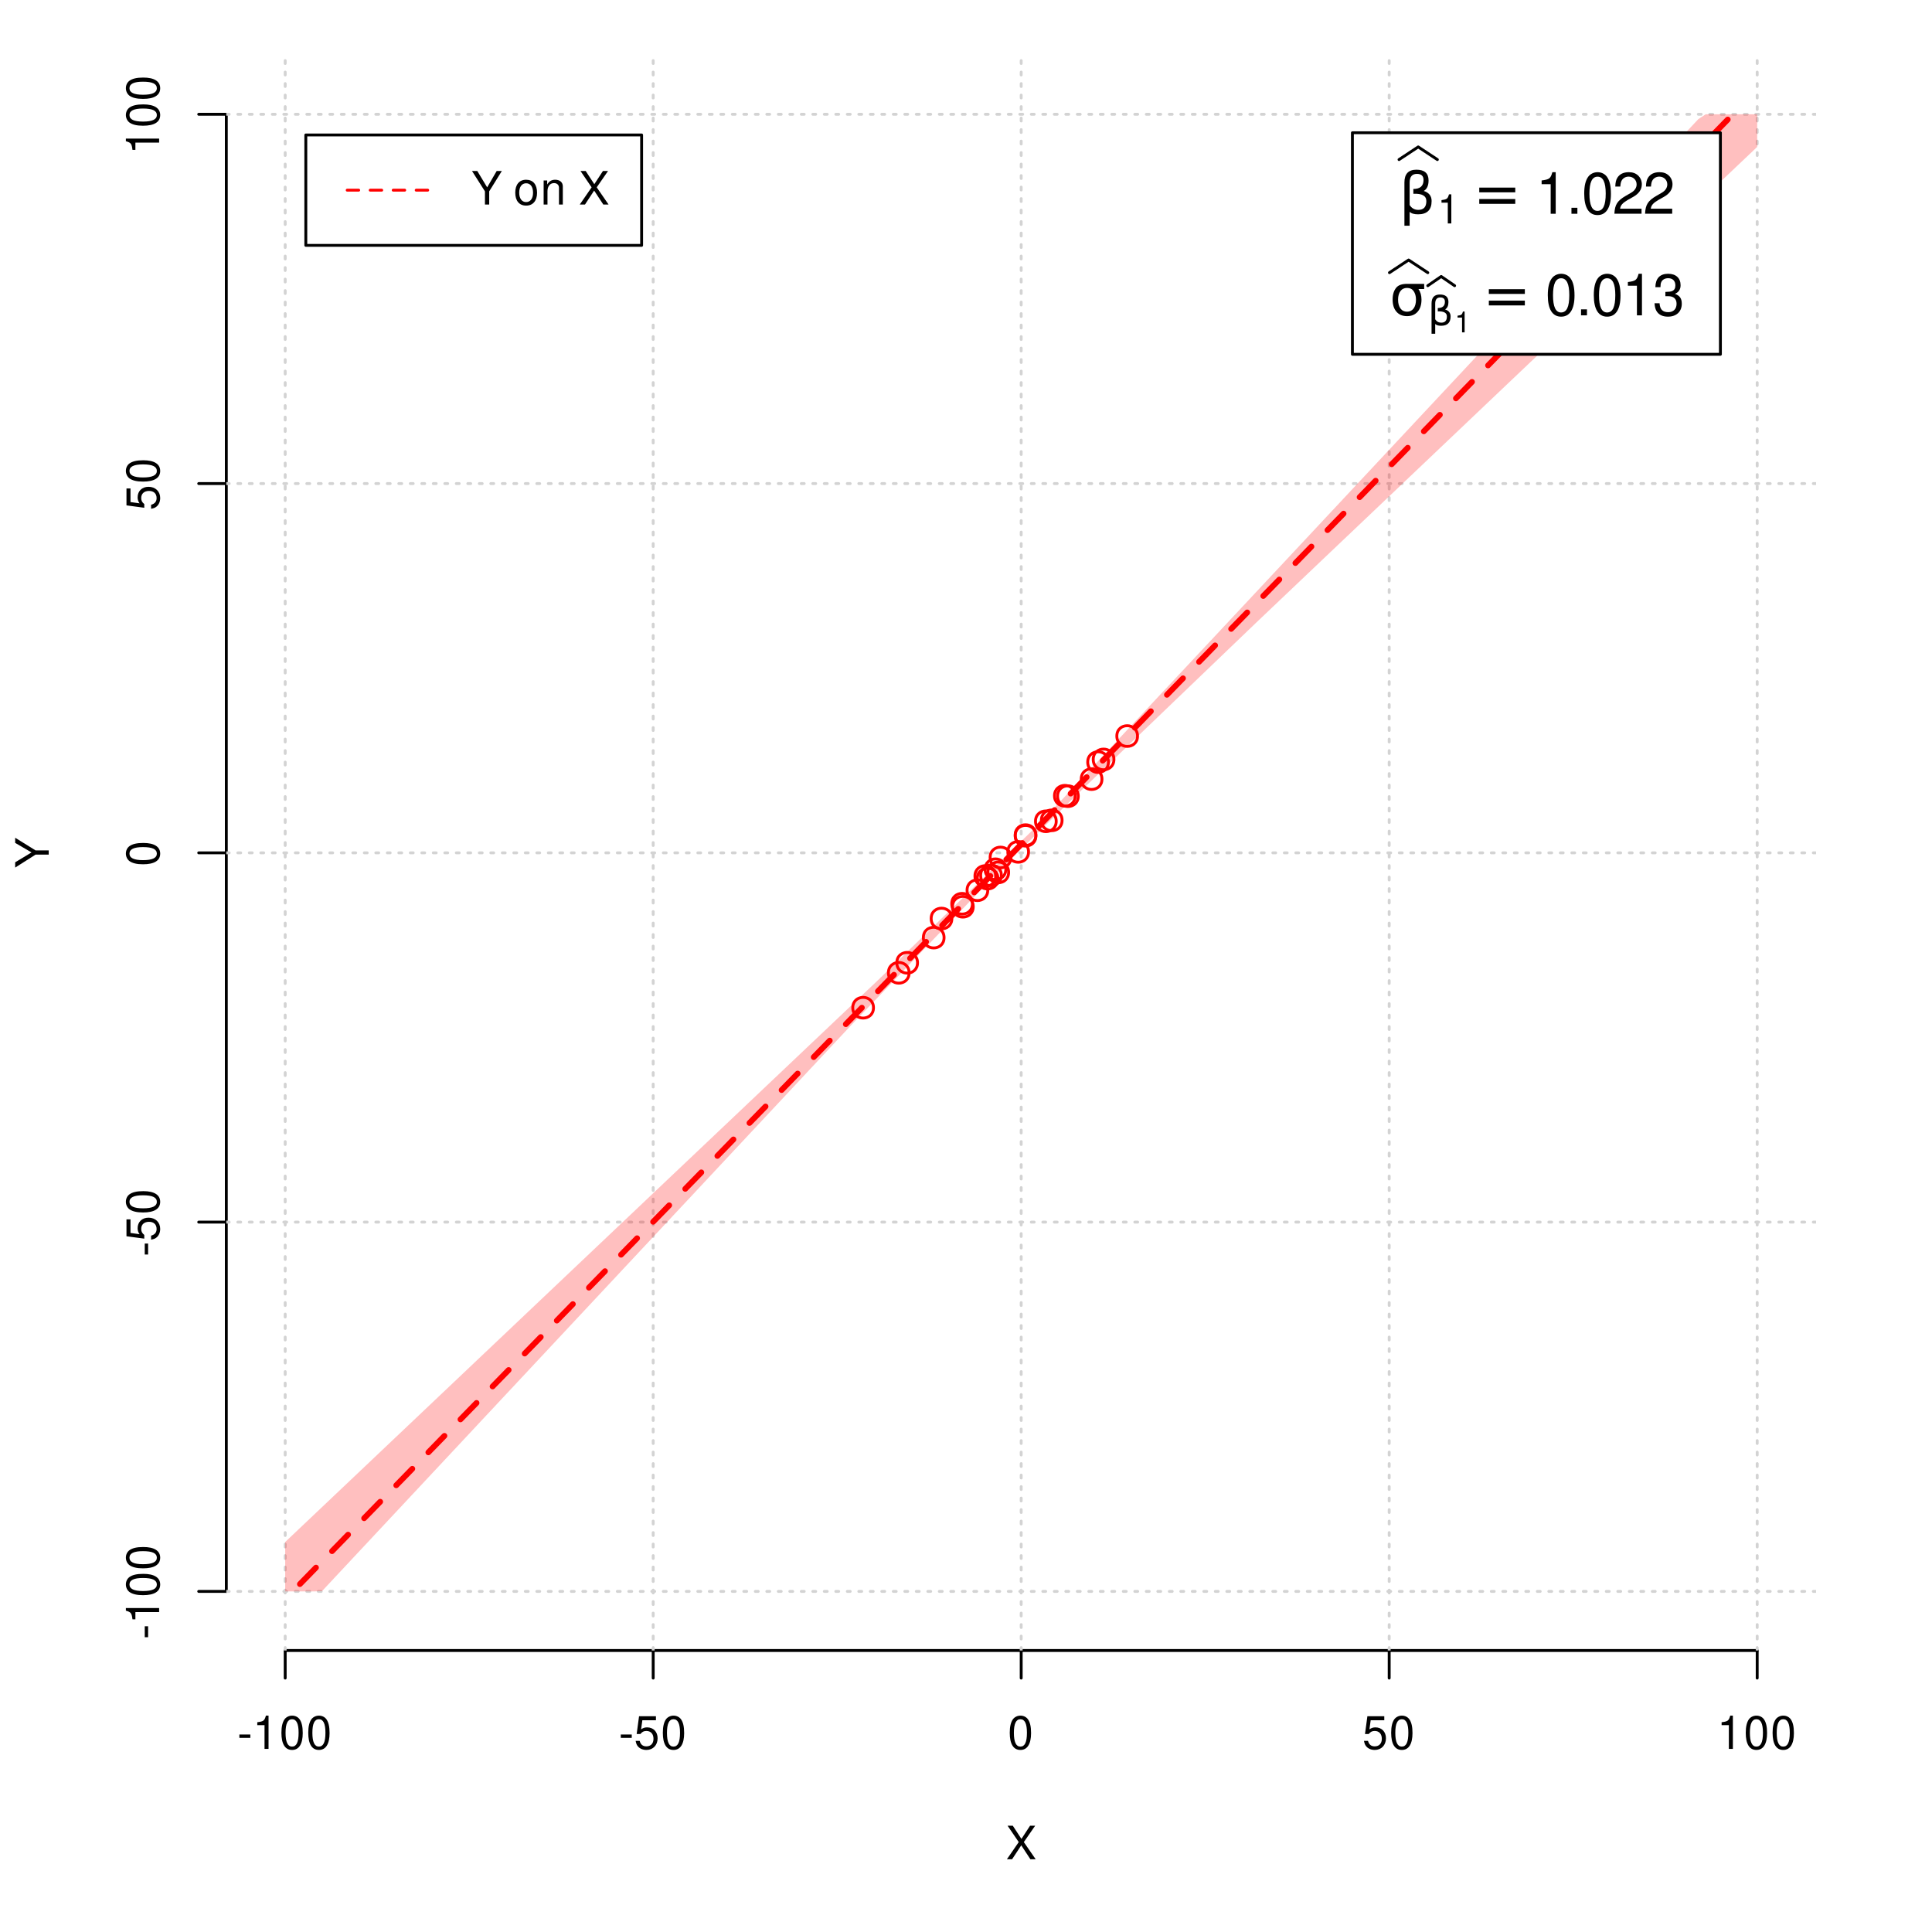 <?xml version="1.0" encoding="UTF-8"?>
<svg xmlns="http://www.w3.org/2000/svg" xmlns:xlink="http://www.w3.org/1999/xlink" width="504pt" height="504pt" viewBox="0 0 504 504" version="1.1">
<defs>
<g>
<symbol overflow="visible" id="glyph0-0">
<path style="stroke:none;" d=""/>
</symbol>
<symbol overflow="visible" id="glyph0-1">
<path style="stroke:none;" d="M 4.688 -4.484 L 7.641 -8.75 L 6.312 -8.75 L 4.062 -5.312 L 1.812 -8.75 L 0.453 -8.75 L 3.359 -4.484 L 0.266 0 L 1.625 0 L 4.016 -3.641 L 6.406 0 L 7.781 0 Z M 4.688 -4.484 "/>
</symbol>
<symbol overflow="visible" id="glyph0-2">
<path style="stroke:none;" d="M 3.406 -3.75 L 0.547 -3.75 L 0.547 -2.875 L 3.406 -2.875 Z M 3.406 -3.75 "/>
</symbol>
<symbol overflow="visible" id="glyph0-3">
<path style="stroke:none;" d="M 3.109 -6.188 L 3.109 0 L 4.156 0 L 4.156 -8.672 L 3.469 -8.672 C 3.094 -7.344 2.859 -7.156 1.219 -6.953 L 1.219 -6.188 Z M 3.109 -6.188 "/>
</symbol>
<symbol overflow="visible" id="glyph0-4">
<path style="stroke:none;" d="M 3.297 -8.672 C 2.516 -8.672 1.781 -8.312 1.344 -7.734 C 0.797 -6.953 0.516 -5.812 0.516 -4.203 C 0.516 -1.266 1.469 0.281 3.297 0.281 C 5.094 0.281 6.078 -1.266 6.078 -4.125 C 6.078 -5.812 5.812 -6.938 5.25 -7.734 C 4.812 -8.328 4.109 -8.672 3.297 -8.672 Z M 3.297 -7.734 C 4.438 -7.734 5 -6.578 5 -4.219 C 5 -1.75 4.453 -0.594 3.281 -0.594 C 2.156 -0.594 1.594 -1.797 1.594 -4.188 C 1.594 -6.578 2.156 -7.734 3.297 -7.734 Z M 3.297 -7.734 "/>
</symbol>
<symbol overflow="visible" id="glyph0-5">
<path style="stroke:none;" d="M 5.719 -8.516 L 1.312 -8.516 L 0.688 -3.875 L 1.656 -3.875 C 2.141 -4.469 2.562 -4.672 3.234 -4.672 C 4.375 -4.672 5.078 -3.891 5.078 -2.625 C 5.078 -1.406 4.375 -0.656 3.219 -0.656 C 2.297 -0.656 1.734 -1.125 1.469 -2.094 L 0.422 -2.094 C 0.562 -1.391 0.688 -1.062 0.938 -0.75 C 1.422 -0.094 2.281 0.281 3.234 0.281 C 4.953 0.281 6.156 -0.969 6.156 -2.766 C 6.156 -4.453 5.047 -5.609 3.406 -5.609 C 2.812 -5.609 2.328 -5.453 1.844 -5.094 L 2.172 -7.469 L 5.719 -7.469 Z M 5.719 -8.516 "/>
</symbol>
<symbol overflow="visible" id="glyph0-6">
<path style="stroke:none;" d="M 4.641 -3.438 L 7.938 -8.75 L 6.594 -8.75 L 4.109 -4.484 L 1.531 -8.75 L 0.156 -8.75 L 3.531 -3.438 L 3.531 0 L 4.641 0 Z M 4.641 -3.438 "/>
</symbol>
<symbol overflow="visible" id="glyph0-7">
<path style="stroke:none;" d=""/>
</symbol>
<symbol overflow="visible" id="glyph0-8">
<path style="stroke:none;" d="M 3.266 -6.469 C 1.484 -6.469 0.438 -5.203 0.438 -3.094 C 0.438 -0.969 1.484 0.281 3.281 0.281 C 5.047 0.281 6.125 -0.984 6.125 -3.047 C 6.125 -5.234 5.094 -6.469 3.266 -6.469 Z M 3.281 -5.547 C 4.406 -5.547 5.078 -4.625 5.078 -3.062 C 5.078 -1.578 4.375 -0.641 3.281 -0.641 C 2.156 -0.641 1.469 -1.578 1.469 -3.094 C 1.469 -4.625 2.156 -5.547 3.281 -5.547 Z M 3.281 -5.547 "/>
</symbol>
<symbol overflow="visible" id="glyph0-9">
<path style="stroke:none;" d="M 0.844 -6.281 L 0.844 0 L 1.844 0 L 1.844 -3.469 C 1.844 -4.75 2.516 -5.594 3.547 -5.594 C 4.344 -5.594 4.844 -5.109 4.844 -4.359 L 4.844 0 L 5.844 0 L 5.844 -4.75 C 5.844 -5.797 5.062 -6.469 3.859 -6.469 C 2.922 -6.469 2.312 -6.109 1.766 -5.234 L 1.766 -6.281 Z M 0.844 -6.281 "/>
</symbol>
<symbol overflow="visible" id="glyph1-0">
<path style="stroke:none;" d=""/>
</symbol>
<symbol overflow="visible" id="glyph1-1">
<path style="stroke:none;" d="M -3.438 -4.641 L -8.75 -7.938 L -8.75 -6.594 L -4.484 -4.109 L -8.75 -1.531 L -8.75 -0.156 L -3.438 -3.531 L 0 -3.531 L 0 -4.641 Z M -3.438 -4.641 "/>
</symbol>
<symbol overflow="visible" id="glyph1-2">
<path style="stroke:none;" d="M -3.75 -3.406 L -3.75 -0.547 L -2.875 -0.547 L -2.875 -3.406 Z M -3.75 -3.406 "/>
</symbol>
<symbol overflow="visible" id="glyph1-3">
<path style="stroke:none;" d="M -6.188 -3.109 L 0 -3.109 L 0 -4.156 L -8.672 -4.156 L -8.672 -3.469 C -7.344 -3.094 -7.156 -2.859 -6.953 -1.219 L -6.188 -1.219 Z M -6.188 -3.109 "/>
</symbol>
<symbol overflow="visible" id="glyph1-4">
<path style="stroke:none;" d="M -8.672 -3.297 C -8.672 -2.516 -8.312 -1.781 -7.734 -1.344 C -6.953 -0.797 -5.812 -0.516 -4.203 -0.516 C -1.266 -0.516 0.281 -1.469 0.281 -3.297 C 0.281 -5.094 -1.266 -6.078 -4.125 -6.078 C -5.812 -6.078 -6.938 -5.812 -7.734 -5.25 C -8.328 -4.812 -8.672 -4.109 -8.672 -3.297 Z M -7.734 -3.297 C -7.734 -4.438 -6.578 -5 -4.219 -5 C -1.75 -5 -0.594 -4.453 -0.594 -3.281 C -0.594 -2.156 -1.797 -1.594 -4.188 -1.594 C -6.578 -1.594 -7.734 -2.156 -7.734 -3.297 Z M -7.734 -3.297 "/>
</symbol>
<symbol overflow="visible" id="glyph1-5">
<path style="stroke:none;" d="M -8.516 -5.719 L -8.516 -1.312 L -3.875 -0.688 L -3.875 -1.656 C -4.469 -2.141 -4.672 -2.562 -4.672 -3.234 C -4.672 -4.375 -3.891 -5.078 -2.625 -5.078 C -1.406 -5.078 -0.656 -4.375 -0.656 -3.219 C -0.656 -2.297 -1.125 -1.734 -2.094 -1.469 L -2.094 -0.422 C -1.391 -0.562 -1.062 -0.688 -0.75 -0.938 C -0.094 -1.422 0.281 -2.281 0.281 -3.234 C 0.281 -4.953 -0.969 -6.156 -2.766 -6.156 C -4.453 -6.156 -5.609 -5.047 -5.609 -3.406 C -5.609 -2.812 -5.453 -2.328 -5.094 -1.844 L -7.469 -2.172 L -7.469 -5.719 Z M -8.516 -5.719 "/>
</symbol>
<symbol overflow="visible" id="glyph2-0">
<path style="stroke:none;" d="M 0.75 2.656 L 0.75 -10.578 L 8.25 -10.578 L 8.25 2.656 Z M 1.594 1.812 L 7.406 1.812 L 7.406 -9.734 L 1.594 -9.734 Z M 1.594 1.812 "/>
</symbol>
<symbol overflow="visible" id="glyph2-1">
<path style="stroke:none;" d="M 2.766 -0.5 L 2.766 3.125 L 1.406 3.125 L 1.406 -8.156 C 1.406 -10.375 2.445 -11.484 4.531 -11.484 C 6.645 -11.484 7.703 -10.547 7.703 -8.672 C 7.703 -7.336 7.285 -6.426 6.453 -5.938 C 7.816 -5.5 8.5 -4.625 8.5 -3.312 C 8.5 -1 7.32 0.156 4.969 0.156 C 3.926 0.156 3.191 -0.062 2.766 -0.5 Z M 2.766 -2.266 C 3.305 -1.422 4.055 -1 5.016 -1 C 6.422 -1 7.125 -1.766 7.125 -3.297 C 7.125 -4.672 5.992 -5.305 3.734 -5.203 L 3.734 -6.453 C 5.504 -6.453 6.391 -7.234 6.391 -8.797 C 6.391 -9.859 5.816 -10.391 4.672 -10.391 C 3.398 -10.391 2.766 -9.629 2.766 -8.109 Z M 2.766 -2.266 "/>
</symbol>
<symbol overflow="visible" id="glyph2-2">
<path style="stroke:none;" d="M 1.594 -6.812 L 10.984 -6.812 L 10.984 -5.578 L 1.594 -5.578 Z M 1.594 -3.828 L 10.984 -3.828 L 10.984 -2.578 L 1.594 -2.578 Z M 1.594 -3.828 "/>
</symbol>
<symbol overflow="visible" id="glyph2-3">
<path style="stroke:none;" d="M 4.594 -7.141 C 3.852 -7.141 3.281 -6.867 2.875 -6.328 C 2.457 -5.766 2.25 -5.02 2.25 -4.094 C 2.25 -3.113 2.457 -2.344 2.875 -1.781 C 3.289 -1.219 3.863 -0.938 4.594 -0.938 C 5.312 -0.938 5.879 -1.219 6.297 -1.781 C 6.711 -2.344 6.922 -3.113 6.922 -4.094 C 6.922 -4.988 6.711 -5.734 6.297 -6.328 C 5.91 -6.867 5.344 -7.141 4.594 -7.141 Z M 4.594 -8.203 L 9.062 -8.203 L 9.062 -6.859 L 7.562 -6.859 C 8.094 -6.098 8.359 -5.176 8.359 -4.094 C 8.359 -2.75 8.023 -1.695 7.359 -0.938 C 6.68 -0.164 5.758 0.219 4.594 0.219 C 3.414 0.219 2.492 -0.164 1.828 -0.938 C 1.16 -1.695 0.828 -2.75 0.828 -4.094 C 0.828 -5.445 1.16 -6.504 1.828 -7.266 C 2.379 -7.891 3.301 -8.203 4.594 -8.203 Z M 4.594 -8.203 "/>
</symbol>
<symbol overflow="visible" id="glyph3-0">
<path style="stroke:none;" d=""/>
</symbol>
<symbol overflow="visible" id="glyph3-1">
<path style="stroke:none;" d="M 2.719 -5.406 L 2.719 0 L 3.641 0 L 3.641 -7.594 L 3.031 -7.594 C 2.703 -6.422 2.5 -6.266 1.078 -6.078 L 1.078 -5.406 Z M 2.719 -5.406 "/>
</symbol>
<symbol overflow="visible" id="glyph4-0">
<path style="stroke:none;" d=""/>
</symbol>
<symbol overflow="visible" id="glyph4-1">
<path style="stroke:none;" d="M 3.891 -7.719 L 3.891 0 L 5.203 0 L 5.203 -10.844 L 4.328 -10.844 C 3.875 -9.188 3.562 -8.953 1.531 -8.688 L 1.531 -7.719 Z M 3.891 -7.719 "/>
</symbol>
<symbol overflow="visible" id="glyph4-2">
<path style="stroke:none;" d="M 2.859 -1.562 L 1.312 -1.562 L 1.312 0 L 2.859 0 Z M 2.859 -1.562 "/>
</symbol>
<symbol overflow="visible" id="glyph4-3">
<path style="stroke:none;" d="M 4.125 -10.844 C 3.141 -10.844 2.234 -10.391 1.688 -9.656 C 0.984 -8.703 0.641 -7.266 0.641 -5.25 C 0.641 -1.594 1.844 0.344 4.125 0.344 C 6.375 0.344 7.609 -1.594 7.609 -5.156 C 7.609 -7.266 7.281 -8.672 6.562 -9.656 C 6.016 -10.406 5.125 -10.844 4.125 -10.844 Z M 4.125 -9.672 C 5.547 -9.672 6.25 -8.219 6.25 -5.281 C 6.25 -2.188 5.562 -0.75 4.094 -0.75 C 2.703 -0.75 2 -2.25 2 -5.234 C 2 -8.219 2.703 -9.672 4.125 -9.672 Z M 4.125 -9.672 "/>
</symbol>
<symbol overflow="visible" id="glyph4-4">
<path style="stroke:none;" d="M 7.594 -1.312 L 2 -1.312 C 2.125 -2.203 2.609 -2.781 3.922 -3.562 L 5.422 -4.406 C 6.906 -5.234 7.672 -6.344 7.672 -7.688 C 7.672 -8.578 7.312 -9.422 6.672 -10 C 6.047 -10.578 5.266 -10.844 4.266 -10.844 C 2.906 -10.844 1.906 -10.359 1.312 -9.438 C 0.938 -8.859 0.781 -8.188 0.75 -7.094 L 2.062 -7.094 C 2.109 -7.828 2.203 -8.266 2.391 -8.625 C 2.734 -9.281 3.422 -9.688 4.219 -9.688 C 5.422 -9.688 6.312 -8.812 6.312 -7.656 C 6.312 -6.781 5.812 -6.031 4.875 -5.484 L 3.5 -4.688 C 1.281 -3.406 0.625 -2.391 0.516 -0.016 L 7.594 -0.016 Z M 7.594 -1.312 "/>
</symbol>
<symbol overflow="visible" id="glyph4-5">
<path style="stroke:none;" d="M 3.312 -5 L 4.031 -5 C 5.469 -5 6.234 -4.312 6.234 -3.016 C 6.234 -1.656 5.422 -0.828 4.047 -0.828 C 2.594 -0.828 1.891 -1.562 1.797 -3.156 L 0.484 -3.156 C 0.547 -2.281 0.688 -1.703 0.938 -1.234 C 1.5 -0.188 2.531 0.344 3.984 0.344 C 6.188 0.344 7.594 -0.969 7.594 -3.031 C 7.594 -4.406 7.062 -5.156 5.797 -5.609 C 6.781 -6.016 7.281 -6.766 7.281 -7.859 C 7.281 -9.719 6.062 -10.844 4.031 -10.844 C 1.891 -10.844 0.75 -9.641 0.703 -7.344 L 2.031 -7.344 C 2.047 -8.016 2.094 -8.391 2.266 -8.719 C 2.562 -9.328 3.219 -9.688 4.047 -9.688 C 5.219 -9.688 5.922 -8.984 5.922 -7.812 C 5.922 -7.047 5.656 -6.578 5.062 -6.328 C 4.703 -6.188 4.234 -6.125 3.312 -6.109 Z M 3.312 -5 "/>
</symbol>
<symbol overflow="visible" id="glyph5-0">
<path style="stroke:none;" d="M 0.516 1.859 L 0.516 -7.406 L 5.766 -7.406 L 5.766 1.859 Z M 1.109 1.266 L 5.188 1.266 L 5.188 -6.812 L 1.109 -6.812 Z M 1.109 1.266 "/>
</symbol>
<symbol overflow="visible" id="glyph5-1">
<path style="stroke:none;" d="M 1.938 -0.359 L 1.938 2.188 L 0.984 2.188 L 0.984 -5.703 C 0.984 -7.266 1.711 -8.047 3.172 -8.047 C 4.648 -8.047 5.391 -7.391 5.391 -6.078 C 5.391 -5.141 5.098 -4.5 4.516 -4.156 C 5.473 -3.844 5.953 -3.234 5.953 -2.328 C 5.953 -0.703 5.125 0.109 3.469 0.109 C 2.75 0.109 2.238 -0.047 1.938 -0.359 Z M 1.938 -1.578 C 2.312 -0.992 2.836 -0.703 3.516 -0.703 C 4.492 -0.703 4.984 -1.238 4.984 -2.312 C 4.984 -3.27 4.191 -3.711 2.609 -3.641 L 2.609 -4.516 C 3.848 -4.516 4.469 -5.062 4.469 -6.156 C 4.469 -6.906 4.066 -7.281 3.266 -7.281 C 2.379 -7.281 1.938 -6.742 1.938 -5.672 Z M 1.938 -1.578 "/>
</symbol>
<symbol overflow="visible" id="glyph6-0">
<path style="stroke:none;" d=""/>
</symbol>
<symbol overflow="visible" id="glyph6-1">
<path style="stroke:none;" d="M 1.938 -3.859 L 1.938 0 L 2.609 0 L 2.609 -5.422 L 2.172 -5.422 C 1.938 -4.594 1.781 -4.484 0.766 -4.344 L 0.766 -3.859 Z M 1.938 -3.859 "/>
</symbol>
</g>
<clipPath id="clip1">
  <path d="M 74 14.398 L 75 14.398 L 75 430.559 L 74 430.559 Z M 74 14.398 "/>
</clipPath>
<clipPath id="clip2">
  <path d="M 170 14.398 L 171 14.398 L 171 430.559 L 170 430.559 Z M 170 14.398 "/>
</clipPath>
<clipPath id="clip3">
  <path d="M 266 14.398 L 267 14.398 L 267 430.559 L 266 430.559 Z M 266 14.398 "/>
</clipPath>
<clipPath id="clip4">
  <path d="M 362 14.398 L 363 14.398 L 363 430.559 L 362 430.559 Z M 362 14.398 "/>
</clipPath>
<clipPath id="clip5">
  <path d="M 458 14.398 L 459 14.398 L 459 430.559 L 458 430.559 Z M 458 14.398 "/>
</clipPath>
<clipPath id="clip6">
  <path d="M 59.039 414 L 473.758 414 L 473.758 416 L 59.039 416 Z M 59.039 414 "/>
</clipPath>
<clipPath id="clip7">
  <path d="M 59.039 318 L 473.758 318 L 473.758 320 L 59.039 320 Z M 59.039 318 "/>
</clipPath>
<clipPath id="clip8">
  <path d="M 59.039 222 L 473.758 222 L 473.758 223 L 59.039 223 Z M 59.039 222 "/>
</clipPath>
<clipPath id="clip9">
  <path d="M 59.039 125 L 473.758 125 L 473.758 127 L 59.039 127 Z M 59.039 125 "/>
</clipPath>
<clipPath id="clip10">
  <path d="M 59.039 29 L 473.758 29 L 473.758 31 L 59.039 31 Z M 59.039 29 "/>
</clipPath>
</defs>
<g id="surface751">
<rect x="0" y="0" width="504" height="504" style="fill:rgb(100%,100%,100%);fill-opacity:1;stroke:none;"/>
<g style="fill:rgb(0%,0%,0%);fill-opacity:1;">
  <use xlink:href="#glyph0-1" x="262.398" y="485.029"/>
</g>
<g style="fill:rgb(0%,0%,0%);fill-opacity:1;">
  <use xlink:href="#glyph1-1" x="12.709" y="226.48"/>
</g>
<path style="fill:none;stroke-width:0.75;stroke-linecap:round;stroke-linejoin:round;stroke:rgb(0%,0%,0%);stroke-opacity:1;stroke-miterlimit:10;" d="M 74.398 430.559 L 458.398 430.559 "/>
<path style="fill:none;stroke-width:0.75;stroke-linecap:round;stroke-linejoin:round;stroke:rgb(0%,0%,0%);stroke-opacity:1;stroke-miterlimit:10;" d="M 74.398 430.559 L 74.398 437.762 "/>
<path style="fill:none;stroke-width:0.75;stroke-linecap:round;stroke-linejoin:round;stroke:rgb(0%,0%,0%);stroke-opacity:1;stroke-miterlimit:10;" d="M 170.398 430.559 L 170.398 437.762 "/>
<path style="fill:none;stroke-width:0.75;stroke-linecap:round;stroke-linejoin:round;stroke:rgb(0%,0%,0%);stroke-opacity:1;stroke-miterlimit:10;" d="M 266.398 430.559 L 266.398 437.762 "/>
<path style="fill:none;stroke-width:0.75;stroke-linecap:round;stroke-linejoin:round;stroke:rgb(0%,0%,0%);stroke-opacity:1;stroke-miterlimit:10;" d="M 362.398 430.559 L 362.398 437.762 "/>
<path style="fill:none;stroke-width:0.75;stroke-linecap:round;stroke-linejoin:round;stroke:rgb(0%,0%,0%);stroke-opacity:1;stroke-miterlimit:10;" d="M 458.398 430.559 L 458.398 437.762 "/>
<g style="fill:rgb(0%,0%,0%);fill-opacity:1;">
  <use xlink:href="#glyph0-2" x="61.898" y="456.229"/>
  <use xlink:href="#glyph0-3" x="65.898" y="456.229"/>
  <use xlink:href="#glyph0-4" x="72.898" y="456.229"/>
  <use xlink:href="#glyph0-4" x="79.898" y="456.229"/>
</g>
<g style="fill:rgb(0%,0%,0%);fill-opacity:1;">
  <use xlink:href="#glyph0-2" x="161.398" y="456.229"/>
  <use xlink:href="#glyph0-5" x="165.398" y="456.229"/>
  <use xlink:href="#glyph0-4" x="172.398" y="456.229"/>
</g>
<g style="fill:rgb(0%,0%,0%);fill-opacity:1;">
  <use xlink:href="#glyph0-4" x="262.898" y="456.229"/>
</g>
<g style="fill:rgb(0%,0%,0%);fill-opacity:1;">
  <use xlink:href="#glyph0-5" x="355.398" y="456.229"/>
  <use xlink:href="#glyph0-4" x="362.398" y="456.229"/>
</g>
<g style="fill:rgb(0%,0%,0%);fill-opacity:1;">
  <use xlink:href="#glyph0-3" x="447.898" y="456.229"/>
  <use xlink:href="#glyph0-4" x="454.898" y="456.229"/>
  <use xlink:href="#glyph0-4" x="461.898" y="456.229"/>
</g>
<path style="fill:none;stroke-width:0.75;stroke-linecap:round;stroke-linejoin:round;stroke:rgb(0%,0%,0%);stroke-opacity:1;stroke-miterlimit:10;" d="M 59.039 415.148 L 59.039 29.812 "/>
<path style="fill:none;stroke-width:0.75;stroke-linecap:round;stroke-linejoin:round;stroke:rgb(0%,0%,0%);stroke-opacity:1;stroke-miterlimit:10;" d="M 59.039 415.148 L 51.84 415.148 "/>
<path style="fill:none;stroke-width:0.75;stroke-linecap:round;stroke-linejoin:round;stroke:rgb(0%,0%,0%);stroke-opacity:1;stroke-miterlimit:10;" d="M 59.039 318.812 L 51.84 318.812 "/>
<path style="fill:none;stroke-width:0.75;stroke-linecap:round;stroke-linejoin:round;stroke:rgb(0%,0%,0%);stroke-opacity:1;stroke-miterlimit:10;" d="M 59.039 222.48 L 51.84 222.48 "/>
<path style="fill:none;stroke-width:0.75;stroke-linecap:round;stroke-linejoin:round;stroke:rgb(0%,0%,0%);stroke-opacity:1;stroke-miterlimit:10;" d="M 59.039 126.148 L 51.84 126.148 "/>
<path style="fill:none;stroke-width:0.75;stroke-linecap:round;stroke-linejoin:round;stroke:rgb(0%,0%,0%);stroke-opacity:1;stroke-miterlimit:10;" d="M 59.039 29.812 L 51.84 29.812 "/>
<g style="fill:rgb(0%,0%,0%);fill-opacity:1;">
  <use xlink:href="#glyph1-2" x="41.51" y="427.648"/>
  <use xlink:href="#glyph1-3" x="41.51" y="423.648"/>
  <use xlink:href="#glyph1-4" x="41.51" y="416.648"/>
  <use xlink:href="#glyph1-4" x="41.51" y="409.648"/>
</g>
<g style="fill:rgb(0%,0%,0%);fill-opacity:1;">
  <use xlink:href="#glyph1-2" x="41.51" y="327.812"/>
  <use xlink:href="#glyph1-5" x="41.51" y="323.812"/>
  <use xlink:href="#glyph1-4" x="41.51" y="316.812"/>
</g>
<g style="fill:rgb(0%,0%,0%);fill-opacity:1;">
  <use xlink:href="#glyph1-4" x="41.51" y="225.98"/>
</g>
<g style="fill:rgb(0%,0%,0%);fill-opacity:1;">
  <use xlink:href="#glyph1-5" x="41.51" y="133.148"/>
  <use xlink:href="#glyph1-4" x="41.51" y="126.148"/>
</g>
<g style="fill:rgb(0%,0%,0%);fill-opacity:1;">
  <use xlink:href="#glyph1-3" x="41.51" y="40.312"/>
  <use xlink:href="#glyph1-4" x="41.51" y="33.312"/>
  <use xlink:href="#glyph1-4" x="41.51" y="26.312"/>
</g>
<g clip-path="url(#clip1)" clip-rule="nonzero">
<path style="fill:none;stroke-width:0.75;stroke-linecap:round;stroke-linejoin:round;stroke:rgb(82.745%,82.745%,82.745%);stroke-opacity:1;stroke-dasharray:0.75,2.25;stroke-miterlimit:10;" d="M 74.398 430.559 L 74.398 14.398 "/>
</g>
<g clip-path="url(#clip2)" clip-rule="nonzero">
<path style="fill:none;stroke-width:0.75;stroke-linecap:round;stroke-linejoin:round;stroke:rgb(82.745%,82.745%,82.745%);stroke-opacity:1;stroke-dasharray:0.75,2.25;stroke-miterlimit:10;" d="M 170.398 430.559 L 170.398 14.398 "/>
</g>
<g clip-path="url(#clip3)" clip-rule="nonzero">
<path style="fill:none;stroke-width:0.75;stroke-linecap:round;stroke-linejoin:round;stroke:rgb(82.745%,82.745%,82.745%);stroke-opacity:1;stroke-dasharray:0.75,2.25;stroke-miterlimit:10;" d="M 266.398 430.559 L 266.398 14.398 "/>
</g>
<g clip-path="url(#clip4)" clip-rule="nonzero">
<path style="fill:none;stroke-width:0.75;stroke-linecap:round;stroke-linejoin:round;stroke:rgb(82.745%,82.745%,82.745%);stroke-opacity:1;stroke-dasharray:0.75,2.25;stroke-miterlimit:10;" d="M 362.398 430.559 L 362.398 14.398 "/>
</g>
<g clip-path="url(#clip5)" clip-rule="nonzero">
<path style="fill:none;stroke-width:0.75;stroke-linecap:round;stroke-linejoin:round;stroke:rgb(82.745%,82.745%,82.745%);stroke-opacity:1;stroke-dasharray:0.75,2.25;stroke-miterlimit:10;" d="M 458.398 430.559 L 458.398 14.398 "/>
</g>
<g clip-path="url(#clip6)" clip-rule="nonzero">
<path style="fill:none;stroke-width:0.75;stroke-linecap:round;stroke-linejoin:round;stroke:rgb(82.745%,82.745%,82.745%);stroke-opacity:1;stroke-dasharray:0.75,2.25;stroke-miterlimit:10;" d="M 59.039 415.148 L 473.762 415.148 "/>
</g>
<g clip-path="url(#clip7)" clip-rule="nonzero">
<path style="fill:none;stroke-width:0.75;stroke-linecap:round;stroke-linejoin:round;stroke:rgb(82.745%,82.745%,82.745%);stroke-opacity:1;stroke-dasharray:0.75,2.25;stroke-miterlimit:10;" d="M 59.039 318.812 L 473.762 318.812 "/>
</g>
<g clip-path="url(#clip8)" clip-rule="nonzero">
<path style="fill:none;stroke-width:0.75;stroke-linecap:round;stroke-linejoin:round;stroke:rgb(82.745%,82.745%,82.745%);stroke-opacity:1;stroke-dasharray:0.75,2.25;stroke-miterlimit:10;" d="M 59.039 222.48 L 473.762 222.48 "/>
</g>
<g clip-path="url(#clip9)" clip-rule="nonzero">
<path style="fill:none;stroke-width:0.75;stroke-linecap:round;stroke-linejoin:round;stroke:rgb(82.745%,82.745%,82.745%);stroke-opacity:1;stroke-dasharray:0.75,2.25;stroke-miterlimit:10;" d="M 59.039 126.148 L 473.762 126.148 "/>
</g>
<g clip-path="url(#clip10)" clip-rule="nonzero">
<path style="fill:none;stroke-width:0.75;stroke-linecap:round;stroke-linejoin:round;stroke:rgb(82.745%,82.745%,82.745%);stroke-opacity:1;stroke-dasharray:0.75,2.25;stroke-miterlimit:10;" d="M 59.039 29.812 L 473.762 29.812 "/>
</g>
<path style=" stroke:none;fill-rule:nonzero;fill:rgb(100%,0%,0%);fill-opacity:0.251;" d="M 74.398 415.148 L 74.398 402.262 L 76.32 400.441 L 78.238 398.621 L 80.16 396.805 L 82.078 394.984 L 85.922 391.344 L 87.84 389.523 L 89.762 387.703 L 91.68 385.887 L 93.602 384.066 L 95.52 382.246 L 97.441 380.426 L 99.359 378.605 L 101.281 376.785 L 103.199 374.965 L 105.121 373.148 L 107.039 371.328 L 108.961 369.508 L 110.879 367.688 L 112.801 365.867 L 114.719 364.047 L 116.641 362.23 L 118.559 360.41 L 120.48 358.59 L 122.398 356.77 L 124.32 354.949 L 126.238 353.129 L 128.16 351.312 L 130.078 349.492 L 133.922 345.852 L 135.84 344.031 L 137.762 342.211 L 139.68 340.391 L 141.602 338.574 L 143.52 336.754 L 145.441 334.934 L 147.359 333.113 L 149.281 331.293 L 151.199 329.473 L 153.121 327.656 L 155.039 325.836 L 156.961 324.016 L 158.879 322.195 L 160.801 320.375 L 162.719 318.555 L 164.641 316.738 L 166.559 314.918 L 168.48 313.098 L 170.398 311.277 L 172.32 309.457 L 174.238 307.637 L 176.16 305.816 L 178.078 304 L 181.922 300.359 L 183.84 298.539 L 185.762 296.719 L 187.68 294.898 L 189.602 293.082 L 191.52 291.262 L 193.441 289.441 L 195.359 287.621 L 197.281 285.801 L 199.199 283.98 L 201.121 282.16 L 203.039 280.344 L 204.961 278.523 L 206.879 276.703 L 208.801 274.883 L 210.719 273.062 L 212.641 271.242 L 214.559 269.426 L 216.48 267.605 L 218.398 265.785 L 220.32 263.965 L 222.238 262.145 L 224.16 260.324 L 226.078 258.508 L 228 256.688 L 229.922 254.844 L 231.84 252.98 L 233.762 251.121 L 235.68 249.258 L 237.602 247.395 L 239.52 245.531 L 241.441 243.668 L 243.359 241.805 L 245.281 239.945 L 247.199 238.082 L 249.121 236.219 L 251.039 234.355 L 252.961 232.492 L 254.879 230.629 L 256.801 228.77 L 258.719 226.906 L 260.641 225.043 L 262.559 223.18 L 264.48 221.316 L 266.398 219.453 L 268.32 217.594 L 270.238 215.73 L 272.16 213.801 L 274.078 211.781 L 276 209.73 L 277.922 207.676 L 279.84 205.625 L 281.762 203.57 L 283.68 201.516 L 285.602 199.465 L 287.52 197.41 L 289.441 195.355 L 291.359 193.305 L 293.281 191.25 L 295.199 189.195 L 297.121 187.145 L 299.039 185.09 L 300.961 183.035 L 302.879 180.98 L 304.801 178.93 L 306.719 176.875 L 308.641 174.82 L 310.559 172.77 L 312.48 170.715 L 314.398 168.66 L 316.32 166.609 L 318.238 164.555 L 320.16 162.5 L 322.078 160.445 L 324 158.395 L 325.922 156.34 L 327.84 154.285 L 329.762 152.234 L 331.68 150.18 L 333.602 148.125 L 335.52 146.074 L 337.441 144.02 L 339.359 141.965 L 341.281 139.914 L 343.199 137.859 L 345.121 135.805 L 347.039 133.75 L 348.961 131.699 L 350.879 129.645 L 352.801 127.59 L 354.719 125.539 L 356.641 123.484 L 358.559 121.43 L 360.48 119.379 L 362.398 117.324 L 364.32 115.27 L 366.238 113.215 L 368.16 111.164 L 370.078 109.109 L 372 107.055 L 373.922 105.004 L 375.84 102.949 L 377.762 100.895 L 379.68 98.844 L 381.602 96.789 L 383.52 94.734 L 385.441 92.684 L 387.359 90.629 L 389.281 88.574 L 391.199 86.52 L 393.121 84.469 L 395.039 82.414 L 396.961 80.359 L 398.879 78.309 L 400.801 76.254 L 402.719 74.199 L 404.641 72.148 L 406.559 70.094 L 408.48 68.039 L 410.398 65.984 L 412.32 63.934 L 414.238 61.879 L 416.16 59.824 L 418.078 57.773 L 421.922 53.664 L 423.84 51.613 L 425.762 49.559 L 427.68 47.504 L 429.602 45.453 L 431.52 43.398 L 433.441 41.344 L 435.359 39.289 L 437.281 37.238 L 439.199 35.184 L 441.121 33.129 L 443.039 31.078 L 444.961 29.812 L 458.398 29.812 L 458.398 38.32 L 456.48 40.141 L 454.559 41.961 L 452.641 43.781 L 450.719 45.602 L 448.801 47.422 L 446.879 49.242 L 444.961 51.059 L 443.039 52.879 L 441.121 54.699 L 439.199 56.52 L 437.281 58.34 L 435.359 60.16 L 433.441 61.977 L 431.52 63.797 L 429.602 65.621 L 427.68 67.445 L 425.762 69.27 L 423.84 71.094 L 421.922 72.918 L 418.078 76.566 L 416.16 78.391 L 414.238 80.215 L 412.32 82.039 L 410.398 83.863 L 408.48 85.688 L 406.559 87.512 L 404.641 89.336 L 402.719 91.16 L 400.801 92.984 L 398.879 94.809 L 396.961 96.633 L 395.039 98.457 L 393.121 100.277 L 391.199 102.102 L 389.281 103.926 L 387.359 105.75 L 385.441 107.574 L 383.52 109.398 L 381.602 111.223 L 379.68 113.047 L 377.762 114.871 L 375.84 116.695 L 373.922 118.52 L 370.078 122.168 L 368.16 123.992 L 366.238 125.816 L 364.32 127.641 L 362.398 129.465 L 360.48 131.289 L 358.559 133.113 L 356.641 134.938 L 354.719 136.762 L 352.801 138.586 L 350.879 140.406 L 348.961 142.23 L 347.039 144.055 L 345.121 145.879 L 343.199 147.703 L 341.281 149.527 L 339.359 151.352 L 337.441 153.176 L 335.52 155 L 333.602 156.824 L 331.68 158.648 L 329.762 160.473 L 327.84 162.297 L 325.922 164.141 L 324 165.98 L 322.078 167.824 L 320.16 169.664 L 318.238 171.508 L 316.32 173.348 L 314.398 175.191 L 312.48 177.031 L 310.559 178.875 L 308.641 180.719 L 306.719 182.559 L 304.801 184.402 L 302.879 186.242 L 300.961 188.086 L 299.039 189.926 L 297.121 191.77 L 295.199 193.609 L 293.281 195.453 L 291.359 197.293 L 289.441 199.137 L 287.52 200.977 L 285.602 202.82 L 283.68 204.664 L 281.762 206.504 L 279.84 208.348 L 277.922 210.215 L 276 212.09 L 274.078 213.969 L 272.16 215.848 L 270.238 217.727 L 268.32 219.602 L 266.398 221.48 L 264.48 223.41 L 262.559 225.359 L 260.641 227.305 L 258.719 229.25 L 256.801 231.199 L 254.879 233.18 L 252.961 235.184 L 251.039 237.188 L 249.121 239.188 L 247.199 241.191 L 245.281 243.195 L 243.359 245.199 L 241.441 247.199 L 239.52 249.203 L 237.602 251.207 L 235.68 253.211 L 233.762 255.211 L 231.84 257.215 L 229.922 259.219 L 228 261.223 L 226.078 263.223 L 224.16 265.227 L 222.238 267.23 L 220.32 269.281 L 218.398 271.336 L 216.48 273.391 L 214.559 275.441 L 212.641 277.496 L 210.719 279.551 L 208.801 281.605 L 206.879 283.656 L 204.961 285.711 L 203.039 287.766 L 201.121 289.816 L 199.199 291.871 L 197.281 293.926 L 195.359 295.977 L 193.441 298.031 L 191.52 300.086 L 189.602 302.137 L 187.68 304.191 L 185.762 306.246 L 183.84 308.301 L 181.922 310.352 L 178.078 314.461 L 176.16 316.512 L 174.238 318.566 L 172.32 320.621 L 170.398 322.672 L 168.48 324.727 L 166.559 326.781 L 164.641 328.836 L 162.719 330.887 L 160.801 332.941 L 158.879 334.996 L 156.961 337.047 L 155.039 339.102 L 153.121 341.156 L 151.199 343.207 L 149.281 345.262 L 147.359 347.316 L 145.441 349.367 L 143.52 351.422 L 141.602 353.477 L 139.68 355.531 L 137.762 357.582 L 135.84 359.637 L 133.922 361.691 L 132 363.742 L 130.078 365.797 L 128.16 367.852 L 126.238 369.902 L 124.32 371.957 L 122.398 374.012 L 120.48 376.066 L 118.559 378.117 L 116.641 380.172 L 114.719 382.227 L 112.801 384.277 L 110.879 386.332 L 108.961 388.387 L 107.039 390.438 L 105.121 392.492 L 103.199 394.547 L 101.281 396.598 L 99.359 398.652 L 97.441 400.707 L 95.52 402.762 L 93.602 404.812 L 91.68 406.867 L 89.762 408.922 L 87.84 410.973 L 85.922 413.027 L 84 415.082 L 82.078 415.148 Z M 74.398 415.148 "/>
<path style="fill:none;stroke-width:0.75;stroke-linecap:round;stroke-linejoin:round;stroke:rgb(100%,0%,0%);stroke-opacity:1;stroke-miterlimit:10;" d="M 287.465 203.25 C 287.465 206.848 282.062 206.848 282.062 203.25 C 282.062 199.648 287.465 199.648 287.465 203.25 "/>
<path style="fill:none;stroke-width:0.75;stroke-linecap:round;stroke-linejoin:round;stroke:rgb(100%,0%,0%);stroke-opacity:1;stroke-miterlimit:10;" d="M 270.234 217.852 C 270.234 221.453 264.836 221.453 264.836 217.852 C 264.836 214.254 270.234 214.254 270.234 217.852 "/>
<path style="fill:none;stroke-width:0.75;stroke-linecap:round;stroke-linejoin:round;stroke:rgb(100%,0%,0%);stroke-opacity:1;stroke-miterlimit:10;" d="M 227.863 262.883 C 227.863 266.484 222.461 266.484 222.461 262.883 C 222.461 259.285 227.863 259.285 227.863 262.883 "/>
<path style="fill:none;stroke-width:0.75;stroke-linecap:round;stroke-linejoin:round;stroke:rgb(100%,0%,0%);stroke-opacity:1;stroke-miterlimit:10;" d="M 253.684 235.762 C 253.684 239.359 248.281 239.359 248.281 235.762 C 248.281 232.16 253.684 232.16 253.684 235.762 "/>
<path style="fill:none;stroke-width:0.75;stroke-linecap:round;stroke-linejoin:round;stroke:rgb(100%,0%,0%);stroke-opacity:1;stroke-miterlimit:10;" d="M 257.68 232.234 C 257.68 235.836 252.277 235.836 252.277 232.234 C 252.277 228.637 257.68 228.637 257.68 232.234 "/>
<path style="fill:none;stroke-width:0.75;stroke-linecap:round;stroke-linejoin:round;stroke:rgb(100%,0%,0%);stroke-opacity:1;stroke-miterlimit:10;" d="M 280.484 207.586 C 280.484 211.188 275.086 211.188 275.086 207.586 C 275.086 203.988 280.484 203.988 280.484 207.586 "/>
<path style="fill:none;stroke-width:0.75;stroke-linecap:round;stroke-linejoin:round;stroke:rgb(100%,0%,0%);stroke-opacity:1;stroke-miterlimit:10;" d="M 253.883 236.539 C 253.883 240.141 248.48 240.141 248.48 236.539 C 248.48 232.938 253.883 232.938 253.883 236.539 "/>
<path style="fill:none;stroke-width:0.75;stroke-linecap:round;stroke-linejoin:round;stroke:rgb(100%,0%,0%);stroke-opacity:1;stroke-miterlimit:10;" d="M 296.746 192.016 C 296.746 195.613 291.348 195.613 291.348 192.016 C 291.348 188.414 296.746 188.414 296.746 192.016 "/>
<path style="fill:none;stroke-width:0.75;stroke-linecap:round;stroke-linejoin:round;stroke:rgb(100%,0%,0%);stroke-opacity:1;stroke-miterlimit:10;" d="M 239.352 251.164 C 239.352 254.762 233.953 254.762 233.953 251.164 C 233.953 247.562 239.352 247.562 239.352 251.164 "/>
<path style="fill:none;stroke-width:0.75;stroke-linecap:round;stroke-linejoin:round;stroke:rgb(100%,0%,0%);stroke-opacity:1;stroke-miterlimit:10;" d="M 290.59 198.113 C 290.59 201.711 285.188 201.711 285.188 198.113 C 285.188 194.512 290.59 194.512 290.59 198.113 "/>
<path style="fill:none;stroke-width:0.75;stroke-linecap:round;stroke-linejoin:round;stroke:rgb(100%,0%,0%);stroke-opacity:1;stroke-miterlimit:10;" d="M 262.387 226.766 C 262.387 230.363 256.984 230.363 256.984 226.766 C 256.984 223.164 262.387 223.164 262.387 226.766 "/>
<path style="fill:none;stroke-width:0.75;stroke-linecap:round;stroke-linejoin:round;stroke:rgb(100%,0%,0%);stroke-opacity:1;stroke-miterlimit:10;" d="M 281.285 207.695 C 281.285 211.297 275.887 211.297 275.887 207.695 C 275.887 204.098 281.285 204.098 281.285 207.695 "/>
<path style="fill:none;stroke-width:0.75;stroke-linecap:round;stroke-linejoin:round;stroke:rgb(100%,0%,0%);stroke-opacity:1;stroke-miterlimit:10;" d="M 268.316 222.23 C 268.316 225.828 262.914 225.828 262.914 222.23 C 262.914 218.629 268.316 218.629 268.316 222.23 "/>
<path style="fill:none;stroke-width:0.75;stroke-linecap:round;stroke-linejoin:round;stroke:rgb(100%,0%,0%);stroke-opacity:1;stroke-miterlimit:10;" d="M 263.695 223.695 C 263.695 227.293 258.297 227.293 258.297 223.695 C 258.297 220.094 263.695 220.094 263.695 223.695 "/>
<path style="fill:none;stroke-width:0.75;stroke-linecap:round;stroke-linejoin:round;stroke:rgb(100%,0%,0%);stroke-opacity:1;stroke-miterlimit:10;" d="M 263.117 227.578 C 263.117 231.18 257.719 231.18 257.719 227.578 C 257.719 223.977 263.117 223.977 263.117 227.578 "/>
<path style="fill:none;stroke-width:0.75;stroke-linecap:round;stroke-linejoin:round;stroke:rgb(100%,0%,0%);stroke-opacity:1;stroke-miterlimit:10;" d="M 275.535 214.25 C 275.535 217.848 270.133 217.848 270.133 214.25 C 270.133 210.648 275.535 210.648 275.535 214.25 "/>
<path style="fill:none;stroke-width:0.75;stroke-linecap:round;stroke-linejoin:round;stroke:rgb(100%,0%,0%);stroke-opacity:1;stroke-miterlimit:10;" d="M 259.738 228.527 C 259.738 232.129 254.336 232.129 254.336 228.527 C 254.336 224.93 259.738 224.93 259.738 228.527 "/>
<path style="fill:none;stroke-width:0.75;stroke-linecap:round;stroke-linejoin:round;stroke:rgb(100%,0%,0%);stroke-opacity:1;stroke-miterlimit:10;" d="M 289.156 198.809 C 289.156 202.406 283.754 202.406 283.754 198.809 C 283.754 195.207 289.156 195.207 289.156 198.809 "/>
<path style="fill:none;stroke-width:0.75;stroke-linecap:round;stroke-linejoin:round;stroke:rgb(100%,0%,0%);stroke-opacity:1;stroke-miterlimit:10;" d="M 237.16 253.777 C 237.16 257.379 231.762 257.379 231.762 253.777 C 231.762 250.176 237.16 250.176 237.16 253.777 "/>
<path style="fill:none;stroke-width:0.75;stroke-linecap:round;stroke-linejoin:round;stroke:rgb(100%,0%,0%);stroke-opacity:1;stroke-miterlimit:10;" d="M 260.336 229.207 C 260.336 232.805 254.938 232.805 254.938 229.207 C 254.938 225.605 260.336 225.605 260.336 229.207 "/>
<path style="fill:none;stroke-width:0.75;stroke-linecap:round;stroke-linejoin:round;stroke:rgb(100%,0%,0%);stroke-opacity:1;stroke-miterlimit:10;" d="M 246.277 244.594 C 246.277 248.191 240.879 248.191 240.879 244.594 C 240.879 240.992 246.277 240.992 246.277 244.594 "/>
<path style="fill:none;stroke-width:0.75;stroke-linecap:round;stroke-linejoin:round;stroke:rgb(100%,0%,0%);stroke-opacity:1;stroke-miterlimit:10;" d="M 261.223 228.348 C 261.223 231.945 255.824 231.945 255.824 228.348 C 255.824 224.746 261.223 224.746 261.223 228.348 "/>
<path style="fill:none;stroke-width:0.75;stroke-linecap:round;stroke-linejoin:round;stroke:rgb(100%,0%,0%);stroke-opacity:1;stroke-miterlimit:10;" d="M 277.062 213.996 C 277.062 217.598 271.664 217.598 271.664 213.996 C 271.664 210.398 277.062 210.398 277.062 213.996 "/>
<path style="fill:none;stroke-width:0.75;stroke-linecap:round;stroke-linejoin:round;stroke:rgb(100%,0%,0%);stroke-opacity:1;stroke-miterlimit:10;" d="M 270.238 218.02 C 270.238 221.617 264.836 221.617 264.836 218.02 C 264.836 214.418 270.238 214.418 270.238 218.02 "/>
<path style="fill:none;stroke-width:0.75;stroke-linecap:round;stroke-linejoin:round;stroke:rgb(100%,0%,0%);stroke-opacity:1;stroke-miterlimit:10;" d="M 248.312 239.621 C 248.312 243.219 242.914 243.219 242.914 239.621 C 242.914 236.02 248.312 236.02 248.312 239.621 "/>
<path style="fill:none;stroke-width:1.5;stroke-linecap:round;stroke-linejoin:round;stroke:rgb(100%,0%,0%);stroke-opacity:1;stroke-dasharray:6,6;stroke-miterlimit:10;" d="M 78.238 413.238 L 80.16 411.27 L 82.078 409.301 L 85.922 405.363 L 87.84 403.395 L 89.762 401.422 L 91.68 399.453 L 93.602 397.484 L 95.52 395.516 L 97.441 393.547 L 99.359 391.578 L 101.281 389.609 L 103.199 387.637 L 105.121 385.668 L 107.039 383.699 L 108.961 381.73 L 110.879 379.762 L 112.801 377.793 L 114.719 375.824 L 116.641 373.852 L 118.559 371.883 L 120.48 369.914 L 122.398 367.945 L 124.32 365.977 L 126.238 364.008 L 128.16 362.035 L 130.078 360.066 L 133.922 356.129 L 135.84 354.16 L 137.762 352.191 L 139.68 350.223 L 141.602 348.25 L 143.52 346.281 L 145.441 344.312 L 147.359 342.344 L 149.281 340.375 L 151.199 338.406 L 153.121 336.434 L 155.039 334.465 L 156.961 332.496 L 158.879 330.527 L 160.801 328.559 L 162.719 326.59 L 164.641 324.621 L 166.559 322.648 L 168.48 320.68 L 170.398 318.711 L 172.32 316.742 L 174.238 314.773 L 176.16 312.805 L 178.078 310.832 L 181.922 306.895 L 183.84 304.926 L 185.762 302.957 L 187.68 300.988 L 189.602 299.02 L 191.52 297.047 L 193.441 295.078 L 195.359 293.109 L 197.281 291.141 L 199.199 289.172 L 201.121 287.203 L 203.039 285.234 L 204.961 283.262 L 206.879 281.293 L 208.801 279.324 L 210.719 277.355 L 212.641 275.387 L 214.559 273.418 L 216.48 271.445 L 218.398 269.477 L 220.32 267.508 L 222.238 265.539 L 224.16 263.57 L 226.078 261.602 L 228 259.633 L 229.922 257.66 L 231.84 255.691 L 233.762 253.723 L 235.68 251.754 L 237.602 249.785 L 239.52 247.816 L 241.441 245.844 L 243.359 243.875 L 245.281 241.906 L 247.199 239.938 L 249.121 237.969 L 251.039 236 L 252.961 234.031 L 254.879 232.059 L 256.801 230.09 L 258.719 228.121 L 260.641 226.152 L 262.559 224.184 L 264.48 222.215 L 266.398 220.246 L 268.32 218.273 L 270.238 216.305 L 272.16 214.336 L 274.078 212.367 L 277.922 208.43 L 279.84 206.457 L 281.762 204.488 L 283.68 202.52 L 285.602 200.551 L 287.52 198.582 L 289.441 196.613 L 291.359 194.645 L 293.281 192.672 L 295.199 190.703 L 297.121 188.734 L 299.039 186.766 L 300.961 184.797 L 302.879 182.828 L 304.801 180.855 L 306.719 178.887 L 308.641 176.918 L 310.559 174.949 L 312.48 172.98 L 314.398 171.012 L 316.32 169.043 L 318.238 167.07 L 320.16 165.102 L 322.078 163.133 L 325.922 159.195 L 327.84 157.227 L 329.762 155.254 L 331.68 153.285 L 333.602 151.316 L 335.52 149.348 L 337.441 147.379 L 339.359 145.41 L 341.281 143.441 L 343.199 141.469 L 345.121 139.5 L 347.039 137.531 L 348.961 135.562 L 350.879 133.594 L 352.801 131.625 L 354.719 129.656 L 356.641 127.684 L 358.559 125.715 L 360.48 123.746 L 362.398 121.777 L 364.32 119.809 L 366.238 117.84 L 368.16 115.867 L 370.078 113.898 L 373.922 109.961 L 375.84 107.992 L 377.762 106.023 L 379.68 104.055 L 381.602 102.082 L 383.52 100.113 L 385.441 98.145 L 387.359 96.176 L 389.281 94.207 L 391.199 92.238 L 393.121 90.266 L 395.039 88.297 L 396.961 86.328 L 398.879 84.359 L 400.801 82.391 L 402.719 80.422 L 404.641 78.453 L 406.559 76.48 L 408.48 74.512 L 410.398 72.543 L 412.32 70.574 L 414.238 68.605 L 416.16 66.637 L 418.078 64.668 L 420 62.695 L 421.922 60.727 L 423.84 58.758 L 425.762 56.789 L 427.68 54.82 L 429.602 52.852 L 431.52 50.879 L 433.441 48.91 L 435.359 46.941 L 437.281 44.973 L 439.199 43.004 L 441.121 41.035 L 443.039 39.066 L 444.961 37.094 L 446.879 35.125 L 448.801 33.156 L 450.719 31.188 "/>
<path style="fill-rule:nonzero;fill:rgb(100%,100%,100%);fill-opacity:1;stroke-width:0.75;stroke-linecap:round;stroke-linejoin:round;stroke:rgb(0%,0%,0%);stroke-opacity:1;stroke-miterlimit:10;" d="M 352.801 92.43 L 448.801 92.43 L 448.801 34.629 L 352.801 34.629 Z M 352.801 92.43 "/>
<g style="fill:rgb(0%,0%,0%);fill-opacity:1;">
  <use xlink:href="#glyph2-1" x="364.965" y="55.752"/>
</g>
<path style="fill:none;stroke-width:0.75;stroke-linecap:round;stroke-linejoin:round;stroke:rgb(0%,0%,0%);stroke-opacity:1;stroke-miterlimit:10;" d="M 364.965 41.629 L 369.965 38.328 L 374.965 41.629 "/>
<g style="fill:rgb(0%,0%,0%);fill-opacity:1;">
  <use xlink:href="#glyph3-1" x="374.965" y="58.283"/>
</g>
<g style="fill:rgb(0%,0%,0%);fill-opacity:1;">
  <use xlink:href="#glyph2-2" x="384.301" y="55.752"/>
</g>
<g style="fill:rgb(0%,0%,0%);fill-opacity:1;">
  <use xlink:href="#glyph4-1" x="400.633" y="55.763"/>
  <use xlink:href="#glyph4-2" x="408.633" y="55.763"/>
  <use xlink:href="#glyph4-3" x="412.633" y="55.763"/>
  <use xlink:href="#glyph4-4" x="420.633" y="55.763"/>
  <use xlink:href="#glyph4-4" x="428.633" y="55.763"/>
</g>
<g style="fill:rgb(0%,0%,0%);fill-opacity:1;">
  <use xlink:href="#glyph2-3" x="362.465" y="82.252"/>
</g>
<path style="fill:none;stroke-width:0.75;stroke-linecap:round;stroke-linejoin:round;stroke:rgb(0%,0%,0%);stroke-opacity:1;stroke-miterlimit:10;" d="M 362.465 71.129 L 367.465 67.828 L 372.465 71.129 "/>
<g style="fill:rgb(0%,0%,0%);fill-opacity:1;">
  <use xlink:href="#glyph5-1" x="372.465" y="84.875"/>
</g>
<path style="fill:none;stroke-width:0.75;stroke-linecap:round;stroke-linejoin:round;stroke:rgb(0%,0%,0%);stroke-opacity:1;stroke-miterlimit:10;" d="M 372.465 74.531 L 375.965 72.129 L 379.465 74.531 "/>
<g style="fill:rgb(0%,0%,0%);fill-opacity:1;">
  <use xlink:href="#glyph6-1" x="379.465" y="86.698"/>
</g>
<g style="fill:rgb(0%,0%,0%);fill-opacity:1;">
  <use xlink:href="#glyph2-2" x="386.801" y="82.252"/>
</g>
<g style="fill:rgb(0%,0%,0%);fill-opacity:1;">
  <use xlink:href="#glyph4-3" x="403.133" y="82.263"/>
  <use xlink:href="#glyph4-2" x="411.133" y="82.263"/>
  <use xlink:href="#glyph4-3" x="415.133" y="82.263"/>
  <use xlink:href="#glyph4-1" x="423.133" y="82.263"/>
  <use xlink:href="#glyph4-5" x="431.133" y="82.263"/>
</g>
<path style="fill-rule:nonzero;fill:rgb(100%,100%,100%);fill-opacity:1;stroke-width:0.75;stroke-linecap:round;stroke-linejoin:round;stroke:rgb(0%,0%,0%);stroke-opacity:1;stroke-miterlimit:10;" d="M 79.777 35.207 L 167.379 35.207 L 167.379 64.008 L 79.777 64.008 Z M 79.777 35.207 "/>
<path style="fill:none;stroke-width:0.75;stroke-linecap:round;stroke-linejoin:round;stroke:rgb(100%,0%,0%);stroke-opacity:1;stroke-dasharray:3,3;stroke-miterlimit:10;" d="M 90.574 49.609 L 112.176 49.609 "/>
<g style="fill:rgb(0%,0%,0%);fill-opacity:1;">
  <use xlink:href="#glyph0-6" x="122.977" y="53.357"/>
</g>
<g style="fill:rgb(0%,0%,0%);fill-opacity:1;">
  <use xlink:href="#glyph0-7" x="130.977" y="53.357"/>
  <use xlink:href="#glyph0-8" x="133.977" y="53.357"/>
  <use xlink:href="#glyph0-9" x="140.977" y="53.357"/>
  <use xlink:href="#glyph0-7" x="147.977" y="53.357"/>
</g>
<g style="fill:rgb(0%,0%,0%);fill-opacity:1;">
  <use xlink:href="#glyph0-1" x="150.977" y="53.357"/>
</g>
<g style="fill:rgb(0%,0%,0%);fill-opacity:1;">
  <use xlink:href="#glyph0-7" x="158.977" y="53.357"/>
</g>
</g>
</svg>
